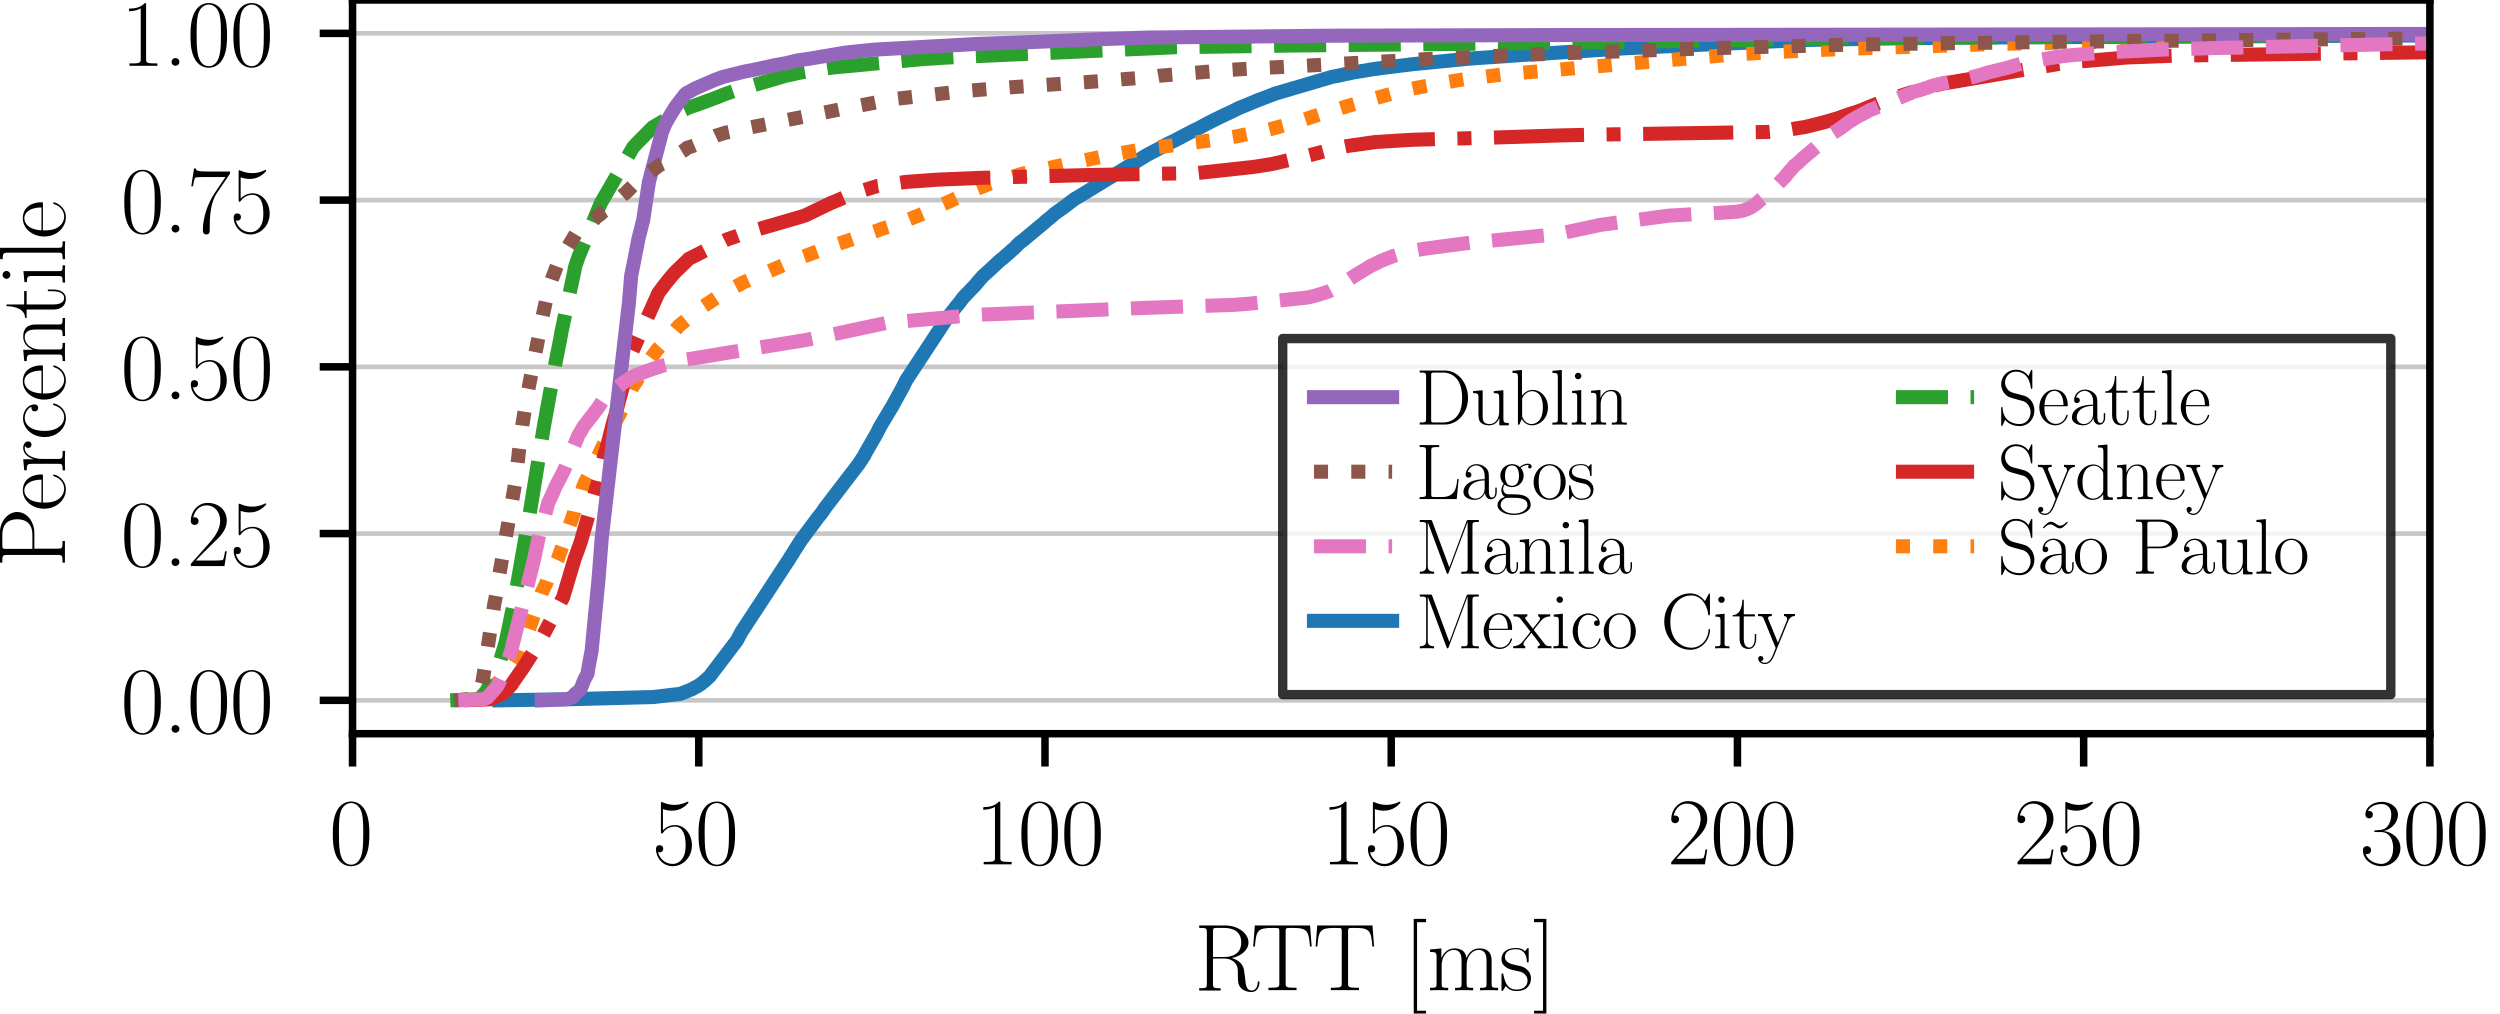<?xml version="1.0" encoding="utf-8" standalone="no"?>
<!DOCTYPE svg PUBLIC "-//W3C//DTD SVG 1.1//EN"
  "http://www.w3.org/Graphics/SVG/1.1/DTD/svg11.dtd">
<svg xmlns:xlink="http://www.w3.org/1999/xlink" width="266.4pt" height="108pt" viewBox="0 0 266.4 108" xmlns="http://www.w3.org/2000/svg" version="1.1">
 <defs>
  <style type="text/css">*{stroke-linejoin: round; stroke-linecap: butt}</style>
 </defs>
 <g id="figure_1">
  <g id="patch_1">
   <path d="M 0 108 
L 266.4 108 
L 266.4 0 
L 0 0 
z
" style="fill: #ffffff"/>
  </g>
  <g id="axes_1">
   <g id="patch_2">
    <path d="M 37.567 78.182 
L 258.928 78.182 
L 258.928 0 
L 37.567 0 
z
" style="fill: #ffffff"/>
   </g>
   <g id="matplotlib.axis_1">
    <g id="xtick_1">
     <g id="line2d_1">
      <defs>
       <path id="m4b791c3c1c" d="M 0 0 
L 0 3.5 
" style="stroke: #000000; stroke-width: 0.8"/>
      </defs>
      <g>
       <use xlink:href="#m4b791c3c1c" x="37.567" y="78.182" style="stroke: #000000; stroke-width: 0.8"/>
      </g>
     </g>
     <g id="text_1">
      <!-- 0 -->
      <g transform="translate(35.076 92.1) scale(0.1 -0.1)">
       <defs>
        <path id="CMR17-30" d="M 2688 2025 
C 2688 2416 2682 3080 2413 3591 
C 2176 4039 1798 4198 1466 4198 
C 1158 4198 768 4058 525 3597 
C 269 3118 243 2524 243 2025 
C 243 1661 250 1106 448 619 
C 723 -39 1216 -128 1466 -128 
C 1760 -128 2208 -7 2470 600 
C 2662 1042 2688 1559 2688 2025 
z
M 1466 -26 
C 1056 -26 813 325 723 812 
C 653 1188 653 1738 653 2096 
C 653 2588 653 2997 736 3387 
C 858 3929 1216 4096 1466 4096 
C 1728 4096 2067 3923 2189 3400 
C 2272 3036 2278 2607 2278 2096 
C 2278 1680 2278 1169 2202 792 
C 2067 95 1690 -26 1466 -26 
z
" transform="scale(0.016)"/>
       </defs>
       <use xlink:href="#CMR17-30" transform="scale(0.996)"/>
      </g>
     </g>
    </g>
    <g id="xtick_2">
     <g id="line2d_2">
      <g>
       <use xlink:href="#m4b791c3c1c" x="74.461" y="78.182" style="stroke: #000000; stroke-width: 0.8"/>
      </g>
     </g>
     <g id="text_2">
      <!-- 50 -->
      <g transform="translate(69.479 92.1) scale(0.1 -0.1)">
       <defs>
        <path id="CMR17-35" d="M 730 3692 
C 794 3666 1056 3584 1325 3584 
C 1920 3584 2246 3911 2432 4100 
C 2432 4157 2432 4192 2394 4192 
C 2387 4192 2374 4192 2323 4163 
C 2099 4058 1837 3973 1517 3973 
C 1325 3973 1037 3999 723 4139 
C 653 4171 640 4171 634 4171 
C 602 4171 595 4164 595 4037 
L 595 2203 
C 595 2089 595 2057 659 2057 
C 691 2057 704 2070 736 2114 
C 941 2401 1222 2522 1542 2522 
C 1766 2522 2246 2382 2246 1289 
C 2246 1085 2246 715 2054 421 
C 1894 159 1645 25 1370 25 
C 947 25 518 320 403 814 
C 429 807 480 795 506 795 
C 589 795 749 840 749 1038 
C 749 1210 627 1280 506 1280 
C 358 1280 262 1190 262 1011 
C 262 454 704 -128 1382 -128 
C 2042 -128 2669 440 2669 1264 
C 2669 2030 2170 2624 1549 2624 
C 1222 2624 947 2503 730 2274 
L 730 3692 
z
" transform="scale(0.016)"/>
       </defs>
       <use xlink:href="#CMR17-35" transform="scale(0.996)"/>
       <use xlink:href="#CMR17-30" transform="translate(45.69 0) scale(0.996)"/>
      </g>
     </g>
    </g>
    <g id="xtick_3">
     <g id="line2d_3">
      <g>
       <use xlink:href="#m4b791c3c1c" x="111.354" y="78.182" style="stroke: #000000; stroke-width: 0.8"/>
      </g>
     </g>
     <g id="text_3">
      <!-- 100 -->
      <g transform="translate(103.882 92.1) scale(0.1 -0.1)">
       <defs>
        <path id="CMR17-31" d="M 1702 4058 
C 1702 4192 1696 4192 1606 4192 
C 1357 3916 979 3827 621 3827 
C 602 3827 570 3827 563 3808 
C 557 3795 557 3782 557 3648 
C 755 3648 1088 3686 1344 3839 
L 1344 461 
C 1344 236 1331 160 781 160 
L 589 160 
L 589 0 
C 896 0 1216 0 1523 0 
C 1830 0 2150 0 2458 0 
L 2458 160 
L 2266 160 
C 1715 160 1702 230 1702 458 
L 1702 4058 
z
" transform="scale(0.016)"/>
       </defs>
       <use xlink:href="#CMR17-31" transform="scale(0.996)"/>
       <use xlink:href="#CMR17-30" transform="translate(45.69 0) scale(0.996)"/>
       <use xlink:href="#CMR17-30" transform="translate(91.381 0) scale(0.996)"/>
      </g>
     </g>
    </g>
    <g id="xtick_4">
     <g id="line2d_4">
      <g>
       <use xlink:href="#m4b791c3c1c" x="148.248" y="78.182" style="stroke: #000000; stroke-width: 0.8"/>
      </g>
     </g>
     <g id="text_4">
      <!-- 150 -->
      <g transform="translate(140.776 92.1) scale(0.1 -0.1)">
       <use xlink:href="#CMR17-31" transform="scale(0.996)"/>
       <use xlink:href="#CMR17-35" transform="translate(45.69 0) scale(0.996)"/>
       <use xlink:href="#CMR17-30" transform="translate(91.381 0) scale(0.996)"/>
      </g>
     </g>
    </g>
    <g id="xtick_5">
     <g id="line2d_5">
      <g>
       <use xlink:href="#m4b791c3c1c" x="185.141" y="78.182" style="stroke: #000000; stroke-width: 0.8"/>
      </g>
     </g>
     <g id="text_5">
      <!-- 200 -->
      <g transform="translate(177.669 92.1) scale(0.1 -0.1)">
       <defs>
        <path id="CMR17-32" d="M 2669 989 
L 2554 989 
C 2490 536 2438 459 2413 420 
C 2381 369 1920 369 1830 369 
L 602 369 
C 832 619 1280 1072 1824 1597 
C 2214 1967 2669 2402 2669 3035 
C 2669 3790 2067 4224 1395 4224 
C 691 4224 262 3604 262 3030 
C 262 2780 448 2748 525 2748 
C 589 2748 781 2787 781 3010 
C 781 3207 614 3264 525 3264 
C 486 3264 448 3258 422 3245 
C 544 3790 915 4058 1306 4058 
C 1862 4058 2227 3617 2227 3035 
C 2227 2479 1901 2000 1536 1584 
L 262 146 
L 262 0 
L 2515 0 
L 2669 989 
z
" transform="scale(0.016)"/>
       </defs>
       <use xlink:href="#CMR17-32" transform="scale(0.996)"/>
       <use xlink:href="#CMR17-30" transform="translate(45.69 0) scale(0.996)"/>
       <use xlink:href="#CMR17-30" transform="translate(91.381 0) scale(0.996)"/>
      </g>
     </g>
    </g>
    <g id="xtick_6">
     <g id="line2d_6">
      <g>
       <use xlink:href="#m4b791c3c1c" x="222.035" y="78.182" style="stroke: #000000; stroke-width: 0.8"/>
      </g>
     </g>
     <g id="text_6">
      <!-- 250 -->
      <g transform="translate(214.563 92.1) scale(0.1 -0.1)">
       <use xlink:href="#CMR17-32" transform="scale(0.996)"/>
       <use xlink:href="#CMR17-35" transform="translate(45.69 0) scale(0.996)"/>
       <use xlink:href="#CMR17-30" transform="translate(91.381 0) scale(0.996)"/>
      </g>
     </g>
    </g>
    <g id="xtick_7">
     <g id="line2d_7">
      <g>
       <use xlink:href="#m4b791c3c1c" x="258.928" y="78.182" style="stroke: #000000; stroke-width: 0.8"/>
      </g>
     </g>
     <g id="text_7">
      <!-- 300 -->
      <g transform="translate(251.456 92.1) scale(0.1 -0.1)">
       <defs>
        <path id="CMR17-33" d="M 1414 2157 
C 1984 2157 2234 1662 2234 1090 
C 2234 320 1824 25 1453 25 
C 1114 25 563 194 390 693 
C 422 680 454 680 486 680 
C 640 680 755 782 755 948 
C 755 1133 614 1216 486 1216 
C 378 1216 211 1165 211 926 
C 211 335 787 -128 1466 -128 
C 2176 -128 2720 430 2720 1085 
C 2720 1707 2208 2157 1600 2227 
C 2086 2328 2554 2756 2554 3329 
C 2554 3820 2048 4179 1472 4179 
C 890 4179 378 3829 378 3329 
C 378 3110 544 3072 627 3072 
C 762 3072 877 3155 877 3321 
C 877 3486 762 3569 627 3569 
C 602 3569 570 3569 544 3557 
C 730 3959 1235 4032 1459 4032 
C 1683 4032 2106 3925 2106 3320 
C 2106 3143 2080 2828 1862 2550 
C 1670 2304 1453 2304 1242 2284 
C 1210 2284 1062 2269 1037 2269 
C 992 2263 966 2257 966 2208 
C 966 2163 973 2157 1101 2157 
L 1414 2157 
z
" transform="scale(0.016)"/>
       </defs>
       <use xlink:href="#CMR17-33" transform="scale(0.996)"/>
       <use xlink:href="#CMR17-30" transform="translate(45.69 0) scale(0.996)"/>
       <use xlink:href="#CMR17-30" transform="translate(91.381 0) scale(0.996)"/>
      </g>
     </g>
    </g>
    <g id="text_8">
     <!-- RTT [ms] -->
     <g transform="translate(127.257 105.509) scale(0.1 -0.1)">
      <defs>
       <path id="CMR17-52" d="M 2509 2146 
C 3117 2268 3629 2676 3629 3186 
C 3629 3785 2950 4326 2054 4326 
L 333 4326 
L 333 4160 
C 774 4160 845 4160 845 3873 
L 845 415 
C 845 128 774 128 333 128 
L 333 -26 
C 518 -26 851 -26 1050 -26 
C 1248 -26 1581 -26 1766 -26 
L 1766 128 
C 1325 128 1254 128 1254 417 
L 1254 2112 
L 2003 2112 
C 2368 2112 2573 1964 2662 1881 
C 2918 1632 2918 1459 2918 1024 
C 2918 595 2918 377 3110 160 
C 3354 -102 3680 -128 3821 -128 
C 4294 -128 4365 396 4365 503 
C 4365 540 4365 585 4307 585 
C 4256 585 4250 547 4250 522 
C 4218 112 4032 -26 3834 -26 
C 3482 -26 3443 375 3405 764 
C 3386 898 3373 993 3360 1133 
C 3322 1452 3270 1917 2509 2146 
z
M 1984 2214 
L 1254 2214 
L 1254 3913 
C 1254 4129 1267 4160 1523 4160 
L 1990 4160 
C 2522 4160 3142 3977 3142 3190 
C 3142 2372 2464 2214 1984 2214 
z
" transform="scale(0.016)"/>
       <path id="CMR17-54" d="M 3981 4326 
L 288 4326 
L 179 2918 
L 294 2918 
C 378 3976 467 4160 1453 4160 
C 1568 4160 1754 4160 1805 4154 
C 1926 4135 1926 4058 1926 3912 
L 1926 459 
C 1926 230 1907 160 1376 160 
L 1197 160 
L 1197 0 
C 1504 0 1824 0 2138 0 
C 2451 0 2771 0 3078 0 
L 3078 160 
L 2899 160 
C 2368 160 2349 230 2349 459 
L 2349 3912 
C 2349 4052 2349 4129 2464 4154 
C 2515 4160 2701 4160 2816 4160 
C 3795 4160 3891 3976 3974 2918 
L 4090 2918 
L 3981 4326 
z
" transform="scale(0.016)"/>
       <path id="CMR17-5b" d="M 1504 -1600 
L 1504 -1377 
L 902 -1377 
L 902 4544 
L 1504 4544 
L 1504 4767 
L 678 4767 
L 678 -1600 
L 1504 -1600 
z
" transform="scale(0.016)"/>
       <path id="CMR17-6d" d="M 4326 1933 
C 4326 2252 4269 2790 3507 2790 
C 3072 2790 2771 2496 2656 2151 
L 2650 2151 
C 2573 2676 2195 2790 1837 2790 
C 1331 2790 1069 2400 973 2144 
L 966 2144 
L 966 2790 
L 211 2720 
L 211 2554 
C 589 2554 646 2515 646 2208 
L 646 428 
C 646 184 621 153 211 153 
L 211 -13 
C 365 0 646 0 813 0 
C 979 0 1267 0 1421 -13 
L 1421 153 
C 1011 153 986 178 986 428 
L 986 1658 
C 986 2247 1344 2688 1792 2688 
C 2266 2688 2317 2266 2317 1958 
L 2317 428 
C 2317 184 2291 153 1882 153 
L 1882 -13 
C 2035 0 2317 0 2483 0 
C 2650 0 2938 0 3091 -13 
L 3091 153 
C 2682 153 2656 178 2656 428 
L 2656 1658 
C 2656 2247 3014 2688 3462 2688 
C 3936 2688 3987 2266 3987 1958 
L 3987 428 
C 3987 184 3962 153 3552 153 
L 3552 -13 
C 3706 0 3987 0 4154 0 
C 4320 0 4608 0 4762 -13 
L 4762 153 
C 4352 153 4326 178 4326 428 
L 4326 1933 
z
" transform="scale(0.016)"/>
       <path id="CMR17-73" d="M 1978 2697 
C 1978 2813 1971 2819 1933 2819 
C 1907 2819 1901 2813 1824 2717 
C 1805 2691 1747 2626 1728 2601 
C 1523 2819 1235 2819 1126 2819 
C 416 2819 160 2447 160 2076 
C 160 1498 813 1365 998 1325 
C 1402 1243 1542 1217 1677 1101 
C 1760 1025 1901 884 1901 654 
C 1901 384 1747 38 1158 38 
C 602 38 403 460 288 1021 
C 269 1110 269 1117 218 1117 
C 166 1117 160 1110 160 983 
L 160 63 
C 160 -51 166 -58 205 -58 
C 237 -58 243 -51 275 0 
C 314 57 410 211 448 276 
C 576 103 800 -64 1158 -64 
C 1792 -64 2131 283 2131 784 
C 2131 1112 1958 1285 1875 1362 
C 1683 1561 1459 1606 1190 1657 
C 838 1735 390 1825 390 2217 
C 390 2383 480 2737 1126 2737 
C 1811 2737 1850 2094 1862 1888 
C 1869 1856 1901 1849 1920 1849 
C 1978 1849 1978 1869 1978 1978 
L 1978 2697 
z
" transform="scale(0.016)"/>
       <path id="CMR17-5d" d="M 915 4767 
L 90 4767 
L 90 4544 
L 691 4544 
L 691 -1377 
L 90 -1377 
L 90 -1600 
L 915 -1600 
L 915 4767 
z
" transform="scale(0.016)"/>
      </defs>
      <use xlink:href="#CMR17-52" transform="scale(0.996)"/>
      <use xlink:href="#CMR17-54" transform="translate(59.984 0) scale(0.996)"/>
      <use xlink:href="#CMR17-54" transform="translate(126.494 0) scale(0.996)"/>
      <use xlink:href="#CMR17-5b" transform="translate(223.08 0) scale(0.996)"/>
      <use xlink:href="#CMR17-6d" transform="translate(247.951 0) scale(0.996)"/>
      <use xlink:href="#CMR17-73" transform="translate(324.87 0) scale(0.996)"/>
      <use xlink:href="#CMR17-5d" transform="translate(360.672 0) scale(0.996)"/>
     </g>
    </g>
   </g>
   <g id="matplotlib.axis_2">
    <g id="ytick_1">
     <g id="line2d_8">
      <path d="M 37.567 74.628 
L 258.928 74.628 
" clip-path="url(#p2bc7bb011f)" style="fill: none; stroke: #b0b0b0; stroke-opacity: 0.7; stroke-width: 0.5; stroke-linecap: square"/>
     </g>
     <g id="line2d_9">
      <defs>
       <path id="me81df0cd0a" d="M 0 0 
L -3.5 0 
" style="stroke: #000000; stroke-width: 0.8"/>
      </defs>
      <g>
       <use xlink:href="#me81df0cd0a" x="37.567" y="74.628" style="stroke: #000000; stroke-width: 0.8"/>
      </g>
     </g>
     <g id="text_9">
      <!-- 0.00 -->
      <g transform="translate(12.856 78.087) scale(0.1 -0.1)">
       <defs>
        <path id="CMR17-2e" d="M 1062 261 
C 1062 420 934 522 800 522 
C 672 522 538 420 538 261 
C 538 102 666 0 800 0 
C 928 0 1062 102 1062 261 
z
" transform="scale(0.016)"/>
       </defs>
       <use xlink:href="#CMR17-30" transform="scale(0.996)"/>
       <use xlink:href="#CMR17-2e" transform="translate(45.69 0) scale(0.996)"/>
       <use xlink:href="#CMR17-30" transform="translate(70.562 0) scale(0.996)"/>
       <use xlink:href="#CMR17-30" transform="translate(116.252 0) scale(0.996)"/>
      </g>
     </g>
    </g>
    <g id="ytick_2">
     <g id="line2d_10">
      <path d="M 37.567 56.859 
L 258.928 56.859 
" clip-path="url(#p2bc7bb011f)" style="fill: none; stroke: #b0b0b0; stroke-opacity: 0.7; stroke-width: 0.5; stroke-linecap: square"/>
     </g>
     <g id="line2d_11">
      <g>
       <use xlink:href="#me81df0cd0a" x="37.567" y="56.859" style="stroke: #000000; stroke-width: 0.8"/>
      </g>
     </g>
     <g id="text_10">
      <!-- 0.25 -->
      <g transform="translate(12.856 60.319) scale(0.1 -0.1)">
       <use xlink:href="#CMR17-30" transform="scale(0.996)"/>
       <use xlink:href="#CMR17-2e" transform="translate(45.69 0) scale(0.996)"/>
       <use xlink:href="#CMR17-32" transform="translate(70.562 0) scale(0.996)"/>
       <use xlink:href="#CMR17-35" transform="translate(116.252 0) scale(0.996)"/>
      </g>
     </g>
    </g>
    <g id="ytick_3">
     <g id="line2d_12">
      <path d="M 37.567 39.091 
L 258.928 39.091 
" clip-path="url(#p2bc7bb011f)" style="fill: none; stroke: #b0b0b0; stroke-opacity: 0.7; stroke-width: 0.5; stroke-linecap: square"/>
     </g>
     <g id="line2d_13">
      <g>
       <use xlink:href="#me81df0cd0a" x="37.567" y="39.091" style="stroke: #000000; stroke-width: 0.8"/>
      </g>
     </g>
     <g id="text_11">
      <!-- 0.50 -->
      <g transform="translate(12.856 42.55) scale(0.1 -0.1)">
       <use xlink:href="#CMR17-30" transform="scale(0.996)"/>
       <use xlink:href="#CMR17-2e" transform="translate(45.69 0) scale(0.996)"/>
       <use xlink:href="#CMR17-35" transform="translate(70.562 0) scale(0.996)"/>
       <use xlink:href="#CMR17-30" transform="translate(116.252 0) scale(0.996)"/>
      </g>
     </g>
    </g>
    <g id="ytick_4">
     <g id="line2d_14">
      <path d="M 37.567 21.322 
L 258.928 21.322 
" clip-path="url(#p2bc7bb011f)" style="fill: none; stroke: #b0b0b0; stroke-opacity: 0.7; stroke-width: 0.5; stroke-linecap: square"/>
     </g>
     <g id="line2d_15">
      <g>
       <use xlink:href="#me81df0cd0a" x="37.567" y="21.322" style="stroke: #000000; stroke-width: 0.8"/>
      </g>
     </g>
     <g id="text_12">
      <!-- 0.75 -->
      <g transform="translate(12.856 24.782) scale(0.1 -0.1)">
       <defs>
        <path id="CMR17-37" d="M 2886 3941 
L 2886 4081 
L 1382 4081 
C 634 4081 621 4165 595 4288 
L 480 4288 
L 294 3094 
L 410 3094 
C 429 3215 474 3540 550 3661 
C 589 3712 1062 3712 1171 3712 
L 2579 3712 
L 1869 2661 
C 1395 1954 1069 999 1069 165 
C 1069 89 1069 -128 1299 -128 
C 1530 -128 1530 89 1530 171 
L 1530 465 
C 1530 1508 1709 2196 2003 2636 
L 2886 3941 
z
" transform="scale(0.016)"/>
       </defs>
       <use xlink:href="#CMR17-30" transform="scale(0.996)"/>
       <use xlink:href="#CMR17-2e" transform="translate(45.69 0) scale(0.996)"/>
       <use xlink:href="#CMR17-37" transform="translate(70.562 0) scale(0.996)"/>
       <use xlink:href="#CMR17-35" transform="translate(116.252 0) scale(0.996)"/>
      </g>
     </g>
    </g>
    <g id="ytick_5">
     <g id="line2d_16">
      <path d="M 37.567 3.554 
L 258.928 3.554 
" clip-path="url(#p2bc7bb011f)" style="fill: none; stroke: #b0b0b0; stroke-opacity: 0.7; stroke-width: 0.5; stroke-linecap: square"/>
     </g>
     <g id="line2d_17">
      <g>
       <use xlink:href="#me81df0cd0a" x="37.567" y="3.554" style="stroke: #000000; stroke-width: 0.8"/>
      </g>
     </g>
     <g id="text_13">
      <!-- 1.00 -->
      <g transform="translate(12.856 7.013) scale(0.1 -0.1)">
       <use xlink:href="#CMR17-31" transform="scale(0.996)"/>
       <use xlink:href="#CMR17-2e" transform="translate(45.69 0) scale(0.996)"/>
       <use xlink:href="#CMR17-30" transform="translate(70.562 0) scale(0.996)"/>
       <use xlink:href="#CMR17-30" transform="translate(116.252 0) scale(0.996)"/>
      </g>
     </g>
    </g>
    <g id="text_14">
     <!-- Percentile -->
     <g transform="translate(6.918 60.483) rotate(-90) scale(0.1 -0.1)">
      <defs>
       <path id="CMR17-50" d="M 1267 2042 
L 2291 2042 
C 3117 2042 3718 2578 3718 3184 
C 3718 3791 3130 4352 2291 4352 
L 333 4352 
L 333 4186 
C 774 4186 845 4186 845 3899 
L 845 446 
C 845 160 774 160 333 160 
L 333 0 
C 518 0 858 0 1056 0 
C 1254 0 1594 0 1779 0 
L 1779 160 
C 1338 160 1267 160 1267 446 
L 1267 2042 
z
M 1254 2176 
L 1254 3938 
C 1254 4155 1267 4186 1523 4186 
L 2170 4186 
C 2995 4186 3232 3714 3232 3184 
C 3232 2604 2950 2176 2170 2176 
L 1254 2176 
z
" transform="scale(0.016)"/>
       <path id="CMR17-65" d="M 2438 1472 
C 2464 1498 2464 1511 2464 1576 
C 2464 2238 2118 2816 1389 2816 
C 710 2816 173 2169 173 1383 
C 173 551 781 -64 1459 -64 
C 2176 -64 2458 607 2458 740 
C 2458 784 2419 784 2406 784 
C 2362 784 2355 771 2330 696 
C 2189 265 1837 51 1504 51 
C 1229 51 954 203 781 480 
C 582 803 582 1176 582 1472 
L 2438 1472 
z
M 589 1568 
C 634 2505 1126 2714 1382 2714 
C 1818 2714 2112 2297 2118 1568 
L 589 1568 
z
" transform="scale(0.016)"/>
       <path id="CMR17-72" d="M 960 1497 
C 960 2112 1222 2688 1702 2688 
C 1747 2688 1792 2682 1837 2662 
C 1837 2662 1696 2617 1696 2452 
C 1696 2298 1818 2234 1914 2234 
C 1990 2234 2131 2279 2131 2458 
C 2131 2663 1926 2790 1709 2790 
C 1222 2790 1011 2317 947 2093 
L 941 2093 
L 941 2790 
L 198 2720 
L 198 2554 
C 576 2554 634 2515 634 2208 
L 634 428 
C 634 184 608 153 198 153 
L 198 -13 
C 352 0 646 0 813 0 
C 998 0 1325 0 1498 -13 
L 1498 153 
C 1037 153 960 153 960 440 
L 960 1497 
z
" transform="scale(0.016)"/>
       <path id="CMR17-63" d="M 2234 2240 
C 2112 2240 1933 2240 1933 2017 
C 1933 1838 2080 1787 2163 1787 
C 2208 1787 2394 1807 2394 2024 
C 2394 2467 1958 2803 1466 2803 
C 787 2803 211 2178 211 1363 
C 211 516 813 -64 1466 -64 
C 2259 -64 2458 677 2458 748 
C 2458 774 2451 793 2406 793 
C 2362 793 2355 787 2330 703 
C 2163 180 1798 51 1523 51 
C 1114 51 621 427 621 1369 
C 621 2338 1094 2688 1472 2688 
C 1722 2688 2093 2573 2234 2240 
z
" transform="scale(0.016)"/>
       <path id="CMR17-6e" d="M 2656 1933 
C 2656 2259 2592 2790 1837 2790 
C 1331 2790 1069 2400 973 2144 
L 966 2144 
L 966 2790 
L 211 2720 
L 211 2554 
C 589 2554 646 2515 646 2208 
L 646 428 
C 646 184 621 153 211 153 
L 211 -13 
C 365 0 646 0 813 0 
C 979 0 1267 0 1421 -13 
L 1421 153 
C 1011 153 986 178 986 428 
L 986 1658 
C 986 2247 1344 2688 1792 2688 
C 2266 2688 2317 2266 2317 1958 
L 2317 428 
C 2317 184 2291 153 1882 153 
L 1882 -13 
C 2035 0 2317 0 2483 0 
C 2650 0 2938 0 3091 -13 
L 3091 153 
C 2682 153 2656 178 2656 428 
L 2656 1933 
z
" transform="scale(0.016)"/>
       <path id="CMR17-74" d="M 966 2560 
L 1862 2560 
L 1862 2725 
L 966 2725 
L 966 3904 
L 851 3904 
C 838 3245 614 2668 70 2668 
L 70 2560 
L 627 2560 
L 627 771 
C 627 650 627 -64 1370 -64 
C 1747 -64 1965 306 1965 777 
L 1965 1140 
L 1850 1140 
L 1850 783 
C 1850 344 1677 51 1408 51 
C 1222 51 966 178 966 758 
L 966 2560 
z
" transform="scale(0.016)"/>
       <path id="CMR17-69" d="M 992 3909 
C 992 4049 877 4170 730 4170 
C 589 4170 467 4056 467 3909 
C 467 3769 582 3648 730 3648 
C 870 3648 992 3763 992 3909 
z
M 243 2706 
L 243 2541 
C 602 2541 653 2502 653 2197 
L 653 427 
C 653 184 627 153 218 153 
L 218 -13 
C 371 0 646 0 806 0 
C 960 0 1222 0 1370 -13 
L 1370 153 
C 992 153 979 191 979 420 
L 979 2776 
L 243 2706 
z
" transform="scale(0.016)"/>
       <path id="CMR17-6c" d="M 979 4396 
L 218 4326 
L 218 4160 
C 595 4160 653 4122 653 3817 
L 653 426 
C 653 184 627 153 218 153 
L 218 -13 
C 371 0 653 0 813 0 
C 979 0 1261 0 1414 -13 
L 1414 153 
C 1005 153 979 178 979 426 
L 979 4396 
z
" transform="scale(0.016)"/>
      </defs>
      <use xlink:href="#CMR17-50" transform="scale(0.996)"/>
      <use xlink:href="#CMR17-65" transform="translate(59.984 0) scale(0.996)"/>
      <use xlink:href="#CMR17-72" transform="translate(100.47 0) scale(0.996)"/>
      <use xlink:href="#CMR17-63" transform="translate(135.75 0) scale(0.996)"/>
      <use xlink:href="#CMR17-65" transform="translate(176.236 0) scale(0.996)"/>
      <use xlink:href="#CMR17-6e" transform="translate(216.722 0) scale(0.996)"/>
      <use xlink:href="#CMR17-74" transform="translate(265.015 0) scale(0.996)"/>
      <use xlink:href="#CMR17-69" transform="translate(300.295 0) scale(0.996)"/>
      <use xlink:href="#CMR17-6c" transform="translate(325.166 0) scale(0.996)"/>
      <use xlink:href="#CMR17-65" transform="translate(350.037 0) scale(0.996)"/>
     </g>
    </g>
   </g>
   <g id="line2d_18">
    <path d="M 53.195 74.628 
L 60.716 74.51 
L 69.625 74.272 
L 72.509 73.935 
L 73.722 73.447 
L 73.836 73.377 
L 74.376 73.091 
L 74.68 72.888 
L 74.917 72.697 
L 75.091 72.561 
L 75.409 72.267 
L 75.611 72.087 
L 78.525 68.249 
L 79.004 67.346 
L 79.149 67.124 
L 83.941 59.809 
L 84.052 59.659 
L 84.166 59.446 
L 84.472 58.977 
L 84.593 58.77 
L 85.349 57.582 
L 87.004 55.358 
L 87.117 55.195 
L 87.464 54.778 
L 87.741 54.395 
L 87.856 54.203 
L 91.483 49.47 
L 92.138 48.473 
L 92.181 48.344 
L 93.404 46.218 
L 93.801 45.428 
L 94.895 43.604 
L 95.12 43.243 
L 95.234 43.019 
L 96.062 41.513 
L 96.251 41.162 
L 96.544 40.548 
L 100.763 34.132 
L 101.184 33.583 
L 101.929 32.621 
L 102.182 32.33 
L 102.632 31.719 
L 103.975 30.322 
L 104.088 30.17 
L 104.576 29.611 
L 104.761 29.401 
L 105.244 28.972 
L 105.382 28.846 
L 105.921 28.347 
L 106.357 27.942 
L 106.663 27.667 
L 106.86 27.524 
L 107.175 27.238 
L 107.664 26.821 
L 107.778 26.703 
L 107.958 26.563 
L 108.173 26.357 
L 108.332 26.191 
L 108.687 25.841 
L 109.14 25.519 
L 109.253 25.41 
L 109.408 25.273 
L 110.756 24.157 
L 111.353 23.66 
L 111.466 23.533 
L 111.884 23.214 
L 112.369 22.782 
L 112.662 22.574 
L 113.287 22.138 
L 113.555 21.937 
L 114.46 21.238 
L 114.886 20.988 
L 122.1 16.588 
L 122.318 16.46 
L 123.583 15.797 
L 124.041 15.537 
L 124.35 15.363 
L 125.098 15.012 
L 125.456 14.825 
L 125.982 14.544 
L 127.19 13.916 
L 127.557 13.746 
L 128.964 12.994 
L 129.624 12.671 
L 129.981 12.487 
L 130.753 12.128 
L 131.075 11.975 
L 131.502 11.773 
L 131.871 11.578 
L 134.027 10.685 
L 135.703 10.052 
L 135.817 9.995 
L 141.919 8.195 
L 143.082 7.968 
L 143.194 7.934 
L 144.282 7.709 
L 146.033 7.418 
L 146.143 7.396 
L 147.348 7.231 
L 150.592 6.834 
L 154.58 6.444 
L 155.122 6.389 
L 156.627 6.244 
L 163.395 5.779 
L 164.163 5.731 
L 172.782 5.169 
L 173.25 5.138 
L 192.001 4.268 
L 202.931 4.069 
L 209.133 4.003 
L 258.965 3.773 
L 258.965 3.773 
" clip-path="url(#p2bc7bb011f)" style="fill: none; stroke: #1f77b4; stroke-width: 1.5; stroke-linecap: square"/>
   </g>
   <g id="line2d_19">
    <path d="M 48.478 74.628 
L 50.807 74.507 
L 51.634 74.108 
L 53.461 72.3 
L 53.672 72.121 
L 54.483 71.204 
L 54.565 71.045 
L 55.2 69.992 
L 55.594 68.978 
L 55.993 68.135 
L 56.457 66.808 
L 57.704 63.212 
L 58.227 62.102 
L 58.34 61.765 
L 58.689 61.192 
L 59.426 59.624 
L 61.178 54.611 
L 61.292 54.09 
L 61.841 52.916 
L 62.005 52.387 
L 62.168 51.803 
L 62.405 51.272 
L 62.765 50.594 
L 63.532 48.978 
L 63.705 48.672 
L 64.456 47.095 
L 64.603 46.86 
L 65.033 45.968 
L 65.732 44.655 
L 65.995 44.19 
L 66.543 43.119 
L 66.887 42.463 
L 67.39 41.234 
L 67.819 40.634 
L 67.933 40.403 
L 68.057 40.185 
L 68.359 39.729 
L 69.067 38.579 
L 69.264 38.3 
L 70.035 37.257 
L 70.447 36.811 
L 70.663 36.591 
L 71.01 36.191 
L 71.619 35.548 
L 71.831 35.33 
L 72.347 34.717 
L 72.595 34.516 
L 74.376 33.047 
L 74.614 32.879 
L 75.198 32.494 
L 75.311 32.406 
L 75.637 32.205 
L 75.87 32.038 
L 76.452 31.659 
L 76.822 31.416 
L 77.05 31.231 
L 78.88 30.279 
L 79.174 30.112 
L 85.379 27.417 
L 86.265 27.108 
L 86.381 27.055 
L 87.167 26.762 
L 87.428 26.675 
L 87.741 26.546 
L 87.854 26.485 
L 88.99 26.091 
L 90.19 25.705 
L 90.457 25.613 
L 91.431 25.282 
L 91.544 25.233 
L 92.519 24.912 
L 92.93 24.753 
L 93.563 24.546 
L 93.81 24.433 
L 95.142 24.017 
L 95.477 23.922 
L 95.858 23.786 
L 95.971 23.732 
L 96.582 23.479 
L 97.054 23.292 
L 97.715 23.028 
L 98.203 22.83 
L 98.765 22.589 
L 99.12 22.417 
L 99.888 22.027 
L 100.285 21.87 
L 100.398 21.805 
L 100.969 21.561 
L 101.639 21.24 
L 102.087 21.024 
L 102.877 20.62 
L 103.237 20.476 
L 103.35 20.414 
L 105.409 19.596 
L 105.989 19.394 
L 106.458 19.247 
L 108.251 18.726 
L 108.656 18.585 
L 109.244 18.44 
L 118.241 16.511 
L 119.268 16.341 
L 121.225 16.007 
L 121.599 15.959 
L 123.159 15.73 
L 123.274 15.704 
L 124.395 15.563 
L 125.522 15.42 
L 126.787 15.246 
L 128.324 15.052 
L 128.438 15.031 
L 129.612 14.878 
L 131.963 14.5 
L 132.134 14.455 
L 135.068 13.843 
L 135.293 13.788 
L 137.66 13.137 
L 138.464 12.893 
L 138.922 12.756 
L 139.928 12.421 
L 141.136 12.033 
L 141.461 11.946 
L 142.221 11.723 
L 143.69 11.275 
L 145.937 10.628 
L 146.536 10.471 
L 148.371 9.963 
L 149.291 9.747 
L 149.969 9.561 
L 150.683 9.409 
L 150.959 9.355 
L 153.965 8.786 
L 154.885 8.635 
L 155.012 8.609 
L 156.363 8.399 
L 156.478 8.379 
L 160.235 7.922 
L 184.571 5.824 
L 187.521 5.638 
L 189.417 5.534 
L 192.512 5.386 
L 192.909 5.367 
L 196.867 5.2 
L 208.588 4.823 
L 209.183 4.798 
L 213.697 4.663 
L 245.939 4.042 
L 258.938 3.911 
L 258.938 3.911 
" clip-path="url(#p2bc7bb011f)" style="fill: none; stroke-dasharray: 1.5,2.475; stroke-dashoffset: 0; stroke: #ff7f0e; stroke-width: 1.5"/>
   </g>
   <g id="line2d_20">
    <path d="M 47.981 74.628 
L 50.827 74.516 
L 51.176 74.368 
L 51.778 73.715 
L 52.967 71.491 
L 53.89 68.42 
L 54.856 63.752 
L 56.544 54.116 
L 57.065 50.911 
L 57.932 45.579 
L 59.193 38.672 
L 59.702 36.109 
L 59.817 35.426 
L 60.657 31.436 
L 61.178 29.002 
L 61.293 28.406 
L 61.662 27.327 
L 64.036 21.622 
L 67.48 15.678 
L 67.959 15.168 
L 68.471 14.652 
L 69.566 13.552 
L 72.147 12.05 
L 72.836 11.716 
L 73.533 11.406 
L 74.012 11.245 
L 74.253 11.168 
L 76.626 10.288 
L 76.961 10.141 
L 77.457 9.959 
L 78.328 9.662 
L 83.672 8.088 
L 84.661 7.872 
L 84.954 7.794 
L 86.74 7.494 
L 88.667 7.201 
L 98.329 6.294 
L 100.657 6.148 
L 102.807 6.033 
L 109.018 5.758 
L 110.776 5.684 
L 125.264 5.031 
L 137.371 4.856 
L 138.562 4.843 
L 161.669 4.616 
L 162.853 4.602 
L 185.219 4.277 
L 186.463 4.256 
L 194.809 4.101 
L 197.603 4.065 
L 258.678 3.715 
L 258.941 3.715 
L 258.941 3.715 
" clip-path="url(#p2bc7bb011f)" style="fill: none; stroke-dasharray: 5.55,2.4; stroke-dashoffset: 0; stroke: #2ca02c; stroke-width: 1.5"/>
   </g>
   <g id="line2d_21">
    <path d="M 49.389 74.628 
L 52.226 74.515 
L 53.497 73.942 
L 53.674 73.823 
L 53.929 73.614 
L 54.537 72.926 
L 54.651 72.729 
L 55.819 71.053 
L 57.224 68.843 
L 57.699 68.016 
L 60 63.661 
L 61.243 59.512 
L 61.57 58.635 
L 61.916 57.651 
L 62.031 57.227 
L 63.658 51.597 
L 64.351 48.685 
L 64.701 47.507 
L 65.29 45.203 
L 65.543 44.33 
L 66.286 41.51 
L 66.53 40.597 
L 67.266 37.691 
L 70.163 31.216 
L 70.798 30.37 
L 71.214 29.851 
L 71.695 29.271 
L 71.978 28.957 
L 73.417 27.571 
L 77.476 25.512 
L 77.928 25.36 
L 78.303 25.228 
L 79.083 24.934 
L 79.993 24.658 
L 80.504 24.51 
L 85.687 23 
L 86.221 22.753 
L 88.42 21.695 
L 89.955 21.04 
L 90.069 20.986 
L 90.594 20.779 
L 91.077 20.569 
L 93.502 19.817 
L 96.523 19.387 
L 99.536 19.168 
L 100.433 19.119 
L 104.545 18.951 
L 115.673 18.663 
L 127.584 18.44 
L 133.475 17.8 
L 134.03 17.719 
L 135.584 17.468 
L 135.986 17.377 
L 137.917 16.921 
L 138.031 16.884 
L 138.702 16.743 
L 139.094 16.658 
L 139.771 16.486 
L 141.091 16.129 
L 141.972 15.912 
L 142.871 15.707 
L 143.612 15.552 
L 146.58 15.132 
L 150.44 14.897 
L 157.954 14.689 
L 158.665 14.674 
L 165.815 14.446 
L 166.567 14.424 
L 171.161 14.329 
L 188.354 14.064 
L 189.531 13.965 
L 190.768 13.793 
L 191.414 13.679 
L 192.387 13.524 
L 194.043 13.114 
L 194.508 12.99 
L 195.493 12.701 
L 195.806 12.612 
L 197.048 12.163 
L 197.561 12.013 
L 198.238 11.779 
L 199.247 11.362 
L 199.778 11.154 
L 200.23 10.966 
L 204.55 9.534 
L 205.063 9.4 
L 205.176 9.365 
L 206.748 8.97 
L 207.02 8.911 
L 219.279 6.824 
L 220.446 6.671 
L 221.899 6.523 
L 226.431 6.141 
L 226.823 6.118 
L 231.977 5.921 
L 258.949 5.569 
L 258.949 5.569 
" clip-path="url(#p2bc7bb011f)" style="fill: none; stroke-dasharray: 9.6,2.4,1.5,2.4; stroke-dashoffset: 0; stroke: #d62728; stroke-width: 1.5"/>
   </g>
   <g id="line2d_22">
    <path d="M 57.723 74.626 
L 60.438 74.511 
L 60.555 74.463 
L 61.003 74.29 
L 61.3 73.921 
L 61.529 73.772 
L 61.72 73.589 
L 61.916 73.323 
L 62.029 73.034 
L 62.176 72.641 
L 62.349 72.245 
L 62.441 72.096 
L 62.623 71.747 
L 62.658 71.418 
L 63.041 69.348 
L 63.68 62.75 
L 63.762 61.938 
L 64.116 57.395 
L 67.024 32.222 
L 67.258 29.377 
L 67.297 29.177 
L 67.568 27.852 
L 68.027 25.464 
L 68.489 23.645 
L 68.541 23.435 
L 69.094 19.752 
L 69.163 19.352 
L 70.557 14.018 
L 70.686 13.726 
L 70.872 13.257 
L 70.979 13.048 
L 71.231 12.624 
L 71.326 12.45 
L 71.895 11.521 
L 72.058 11.274 
L 72.378 10.863 
L 72.992 10.064 
L 73.193 9.892 
L 73.518 9.742 
L 73.994 9.461 
L 74.261 9.343 
L 74.783 9.115 
L 76.212 8.494 
L 76.832 8.274 
L 76.982 8.211 
L 79.35 7.621 
L 80.112 7.481 
L 80.222 7.455 
L 81.74 7.132 
L 82.652 6.929 
L 83.591 6.766 
L 84.175 6.637 
L 84.783 6.486 
L 84.946 6.447 
L 86.016 6.288 
L 86.166 6.271 
L 87.088 6.114 
L 90.073 5.605 
L 93.13 5.291 
L 104.153 4.681 
L 110.052 4.475 
L 110.314 4.465 
L 115.036 4.264 
L 115.375 4.241 
L 122.159 4.004 
L 141.609 3.804 
L 166.827 3.735 
L 267.4 3.605 
L 267.4 3.605 
" clip-path="url(#p2bc7bb011f)" style="fill: none; stroke: #9467bd; stroke-width: 1.5; stroke-linecap: square"/>
   </g>
   <g id="line2d_23">
    <path d="M 48.409 74.625 
L 50.337 74.489 
L 50.745 74.282 
L 50.847 74.167 
L 50.963 73.971 
L 51.125 73.601 
L 51.305 73.047 
L 51.449 72.452 
L 52.686 64.274 
L 52.775 63.891 
L 52.957 62.859 
L 53.065 62.047 
L 54.96 51.108 
L 55.242 48.602 
L 55.267 48.329 
L 55.658 45.27 
L 55.724 44.922 
L 55.876 43.952 
L 56.08 42.587 
L 57.828 33.678 
L 58.227 31.831 
L 58.341 31.191 
L 58.503 30.636 
L 58.582 30.416 
L 58.827 29.698 
L 58.911 29.472 
L 59.342 28.323 
L 59.465 28.063 
L 60.947 25.599 
L 61.138 25.278 
L 61.349 24.921 
L 61.681 24.669 
L 61.951 24.404 
L 62.364 24.026 
L 62.585 23.846 
L 62.877 23.635 
L 63.074 23.503 
L 63.578 23.12 
L 63.702 23.029 
L 64.027 22.793 
L 64.179 22.611 
L 64.42 22.461 
L 65.739 21.413 
L 66.194 20.946 
L 66.43 20.743 
L 66.682 20.552 
L 67.515 19.713 
L 67.699 19.574 
L 67.842 19.47 
L 68.03 19.306 
L 68.967 18.609 
L 69.121 18.464 
L 70.031 17.789 
L 70.146 17.682 
L 70.459 17.518 
L 70.576 17.467 
L 70.892 17.298 
L 71.88 16.703 
L 72.034 16.58 
L 72.209 16.486 
L 72.436 16.309 
L 72.575 16.213 
L 72.885 16.025 
L 73.21 15.757 
L 73.619 15.629 
L 73.9 15.519 
L 74.282 15.361 
L 74.397 15.307 
L 75.19 14.956 
L 75.334 14.894 
L 75.816 14.69 
L 76.323 14.452 
L 77.075 14.211 
L 77.379 14.125 
L 78.412 13.911 
L 78.762 13.819 
L 80.057 13.557 
L 88.831 11.793 
L 89.481 11.659 
L 94.495 10.694 
L 95.407 10.539 
L 102.674 9.705 
L 105.895 9.448 
L 107.747 9.3 
L 115.139 8.794 
L 117.164 8.652 
L 117.86 8.585 
L 121.14 8.33 
L 123.395 8.097 
L 123.518 8.075 
L 130.92 7.456 
L 134.517 7.231 
L 136.177 7.159 
L 145.938 6.631 
L 145.94 6.628 
L 148.931 6.481 
L 149.795 6.419 
L 152.991 6.25 
L 154.99 6.164 
L 161.191 5.88 
L 165.376 5.725 
L 166.436 5.674 
L 172.889 5.467 
L 172.962 5.459 
L 177.419 5.309 
L 182.366 5.135 
L 188.618 4.982 
L 197.012 4.76 
L 204.276 4.647 
L 219.498 4.457 
L 219.726 4.452 
L 235.976 4.296 
L 259 4.087 
L 259 4.087 
" clip-path="url(#p2bc7bb011f)" style="fill: none; stroke-dasharray: 1.5,2.475; stroke-dashoffset: 0; stroke: #8c564b; stroke-width: 1.5"/>
   </g>
   <g id="line2d_24">
    <path d="M 48.841 74.627 
L 51.548 74.508 
L 51.919 74.35 
L 52.726 73.445 
L 52.899 73.245 
L 53.062 72.985 
L 53.175 72.758 
L 53.84 71.329 
L 54.537 69.152 
L 54.65 68.567 
L 54.785 68.097 
L 55.014 67.146 
L 55.933 63.511 
L 56.952 59.421 
L 57.431 57.099 
L 57.518 56.713 
L 58.107 54.799 
L 58.403 53.64 
L 58.965 52.428 
L 59.079 52.135 
L 59.182 51.894 
L 59.585 51.121 
L 59.681 50.957 
L 60.177 49.934 
L 60.28 49.693 
L 60.49 49.166 
L 61.647 46.352 
L 61.87 46.003 
L 62.209 45.403 
L 62.654 44.863 
L 62.768 44.693 
L 63.19 44.163 
L 63.438 43.811 
L 63.621 43.607 
L 64.398 42.434 
L 64.662 42.193 
L 66.321 40.843 
L 66.607 40.665 
L 67.389 40.109 
L 68.808 39.59 
L 69.608 39.296 
L 70.6 38.97 
L 72.51 38.511 
L 72.983 38.374 
L 73.103 38.318 
L 73.523 38.25 
L 76.673 37.732 
L 76.785 37.706 
L 85.991 36.209 
L 94.544 34.392 
L 104.083 33.547 
L 121.994 32.808 
L 131.419 32.489 
L 132.816 32.387 
L 134.089 32.257 
L 134.429 32.224 
L 139.096 31.73 
L 139.375 31.69 
L 140.015 31.543 
L 140.971 31.258 
L 141.225 31.179 
L 141.602 31.048 
L 141.734 30.988 
L 143.081 30.267 
L 143.195 30.154 
L 143.753 29.781 
L 144.396 29.35 
L 145.154 28.886 
L 145.63 28.606 
L 146.061 28.332 
L 146.369 28.203 
L 146.763 28.001 
L 147.144 27.806 
L 148.245 27.371 
L 148.365 27.318 
L 148.858 27.17 
L 149.29 27.035 
L 149.796 26.889 
L 150.99 26.643 
L 151.935 26.488 
L 152.057 26.467 
L 155.607 25.999 
L 155.97 25.954 
L 157.17 25.819 
L 163.742 25.171 
L 163.808 25.16 
L 165.182 25.034 
L 165.379 25.002 
L 166.709 24.782 
L 170.221 24.035 
L 170.373 23.985 
L 177.794 22.981 
L 180.734 22.811 
L 181.947 22.766 
L 185.067 22.564 
L 185.759 22.431 
L 186.205 22.269 
L 186.536 22.12 
L 187.085 21.751 
L 187.312 21.568 
L 187.433 21.437 
L 188.063 20.929 
L 188.329 20.677 
L 188.701 20.388 
L 188.998 20.078 
L 189.225 19.854 
L 190.305 18.741 
L 190.418 18.559 
L 191.043 17.863 
L 191.156 17.7 
L 191.521 17.415 
L 191.698 17.257 
L 191.94 17.026 
L 192.205 16.776 
L 192.478 16.56 
L 195.166 14.282 
L 195.392 14.138 
L 195.97 13.766 
L 196.945 13.063 
L 197.061 12.957 
L 197.337 12.803 
L 197.85 12.49 
L 199.158 11.795 
L 199.276 11.727 
L 199.552 11.627 
L 203.918 9.778 
L 204.617 9.587 
L 205.569 9.277 
L 205.868 9.153 
L 206.154 9.089 
L 206.789 8.926 
L 207 8.884 
L 209.06 8.463 
L 209.846 8.296 
L 210.428 8.148 
L 211.124 7.954 
L 211.795 7.741 
L 213.853 7.236 
L 214.28 7.103 
L 215.504 6.749 
L 216.629 6.51 
L 216.763 6.489 
L 219.079 6.08 
L 219.255 6.053 
L 220.551 5.898 
L 220.801 5.875 
L 223.49 5.649 
L 224.373 5.589 
L 229.715 5.317 
L 230.537 5.28 
L 235.27 5.142 
L 235.422 5.134 
L 258.411 4.634 
L 258.949 4.624 
L 258.949 4.624 
" clip-path="url(#p2bc7bb011f)" style="fill: none; stroke-dasharray: 5.55,2.4; stroke-dashoffset: 0; stroke: #e377c2; stroke-width: 1.5"/>
   </g>
   <g id="patch_3">
    <path d="M 37.567 78.182 
L 37.567 0 
" style="fill: none; stroke: #000000; stroke-width: 0.8; stroke-linejoin: miter; stroke-linecap: square"/>
   </g>
   <g id="patch_4">
    <path d="M 258.928 78.182 
L 258.928 0 
" style="fill: none; stroke: #000000; stroke-width: 0.8; stroke-linejoin: miter; stroke-linecap: square"/>
   </g>
   <g id="patch_5">
    <path d="M 37.567 78.182 
L 258.928 78.182 
" style="fill: none; stroke: #000000; stroke-width: 0.8; stroke-linejoin: miter; stroke-linecap: square"/>
   </g>
   <g id="patch_6">
    <path d="M 37.567 0 
L 258.928 0 
" style="fill: none; stroke: #000000; stroke-width: 0.8; stroke-linejoin: miter; stroke-linecap: square"/>
   </g>
   <g id="legend_1">
    <g id="patch_7">
     <path d="M 136.684 74.017 
L 254.763 74.017 
L 254.763 36.075 
L 136.684 36.075 
z
" style="fill: #ffffff; opacity: 0.8; stroke: #000000; stroke-linejoin: miter"/>
    </g>
    <g id="line2d_25">
     <path d="M 140.016 42.322 
L 144.181 42.322 
L 148.346 42.322 
" style="fill: none; stroke: #9467bd; stroke-width: 1.5; stroke-linecap: square"/>
    </g>
    <g id="text_15">
     <!-- Dublin -->
     <g transform="translate(150.845 45.238) scale(0.083 -0.083)">
      <defs>
       <path id="CMR17-44" d="M 333 4352 
L 333 4186 
C 774 4186 845 4186 845 3900 
L 845 452 
C 845 166 774 166 333 166 
L 333 0 
L 2368 0 
C 3398 0 4224 943 4224 2141 
C 4224 3346 3411 4352 2368 4352 
L 333 4352 
z
M 1523 166 
C 1267 166 1254 197 1254 414 
L 1254 3938 
C 1254 4155 1267 4186 1523 4186 
L 2240 4186 
C 2771 4186 3750 3874 3750 2141 
C 3750 1242 3488 879 3366 707 
C 3213 510 2848 166 2240 166 
L 1523 166 
z
" transform="scale(0.016)"/>
       <path id="CMR17-75" d="M 1882 2693 
L 1882 2528 
C 2259 2528 2317 2489 2317 2186 
L 2317 1032 
C 2317 500 2029 38 1555 38 
C 1030 38 986 348 986 678 
L 986 2763 
L 211 2693 
L 211 2528 
C 467 2528 640 2528 646 2274 
L 646 1058 
C 646 633 646 361 813 183 
C 896 101 1056 -64 1517 -64 
C 2061 -64 2272 377 2323 506 
L 2330 506 
L 2330 -63 
L 3091 -63 
L 3091 128 
C 2714 128 2656 166 2656 473 
L 2656 2763 
L 1882 2693 
z
" transform="scale(0.016)"/>
       <path id="CMR17-62" d="M 960 4396 
L 198 4326 
L 198 4160 
C 576 4160 634 4122 634 3817 
L 634 -13 
L 749 -13 
L 934 441 
C 1120 141 1395 -64 1766 -64 
C 2406 -64 3053 500 3053 1370 
C 3053 2188 2477 2790 1830 2790 
C 1434 2790 1152 2579 960 2330 
L 960 4396 
z
M 973 2004 
C 973 2118 973 2138 1062 2272 
C 1312 2657 1670 2688 1792 2688 
C 1984 2688 2643 2585 2643 1376 
C 2643 108 1888 38 1734 38 
C 1536 38 1248 114 1043 486 
C 973 608 973 621 973 735 
L 973 2004 
z
" transform="scale(0.016)"/>
      </defs>
      <use xlink:href="#CMR17-44" transform="scale(0.996)"/>
      <use xlink:href="#CMR17-75" transform="translate(70.394 0) scale(0.996)"/>
      <use xlink:href="#CMR17-62" transform="translate(121.289 0) scale(0.996)"/>
      <use xlink:href="#CMR17-6c" transform="translate(172.184 0) scale(0.996)"/>
      <use xlink:href="#CMR17-69" transform="translate(197.055 0) scale(0.996)"/>
      <use xlink:href="#CMR17-6e" transform="translate(221.926 0) scale(0.996)"/>
     </g>
    </g>
    <g id="line2d_26">
     <path d="M 140.016 50.267 
L 144.181 50.267 
L 148.346 50.267 
" style="fill: none; stroke-dasharray: 1.5,2.475; stroke-dashoffset: 0; stroke: #8c564b; stroke-width: 1.5"/>
    </g>
    <g id="text_16">
     <!-- Lagos -->
     <g transform="translate(150.845 53.182) scale(0.083 -0.083)">
      <defs>
       <path id="CMR17-4c" d="M 3469 1615 
L 3354 1615 
C 3302 983 3219 166 2125 166 
L 1530 166 
C 1274 166 1261 197 1261 414 
L 1261 3898 
C 1261 4129 1274 4192 1760 4192 
L 1901 4192 
L 1901 4352 
C 1638 4352 1331 4352 1069 4352 
C 870 4352 512 4352 326 4352 
L 326 4192 
C 768 4192 838 4192 838 3905 
L 838 452 
C 838 166 768 166 326 166 
L 326 0 
L 3315 0 
L 3469 1615 
z
" transform="scale(0.016)"/>
       <path id="CMR17-61" d="M 2304 1653 
C 2304 2072 2304 2294 2035 2543 
C 1798 2752 1523 2816 1306 2816 
C 800 2816 435 2407 435 1971 
C 435 1728 627 1728 666 1728 
C 749 1728 896 1778 896 1954 
C 896 2112 774 2181 666 2181 
C 640 2181 608 2174 589 2168 
C 723 2592 1069 2714 1293 2714 
C 1613 2714 1965 2429 1965 1885 
L 1965 1600 
C 1587 1600 1133 1549 774 1357 
C 371 1133 256 813 256 570 
C 256 77 832 -64 1171 -64 
C 1523 -64 1850 139 1990 511 
C 2003 233 2182 -18 2464 -18 
C 2598 -18 2938 70 2938 567 
L 2938 920 
L 2822 920 
L 2822 562 
C 2822 178 2650 128 2566 128 
C 2304 128 2304 458 2304 738 
L 2304 1653 
z
M 1965 870 
C 1965 317 1568 38 1216 38 
C 896 38 646 275 646 570 
C 646 761 730 1100 1101 1305 
C 1408 1478 1760 1504 1965 1504 
L 1965 870 
z
" transform="scale(0.016)"/>
       <path id="CMR17-67" d="M 710 1164 
C 832 1068 1043 960 1299 960 
C 1805 960 2240 1357 2240 1888 
C 2240 2054 2189 2310 1997 2509 
C 2176 2692 2438 2752 2586 2752 
C 2611 2752 2650 2752 2682 2734 
C 2656 2728 2598 2703 2598 2605 
C 2598 2527 2656 2471 2739 2471 
C 2835 2471 2886 2533 2886 2614 
C 2886 2731 2790 2854 2586 2854 
C 2330 2854 2106 2738 1926 2580 
C 1734 2753 1504 2816 1299 2816 
C 794 2816 358 2419 358 1888 
C 358 1522 570 1292 634 1228 
C 442 1004 442 743 442 711 
C 442 545 506 302 723 168 
C 390 85 128 -169 128 -486 
C 128 -943 736 -1280 1466 -1280 
C 2170 -1280 2803 -956 2803 -479 
C 2803 384 1856 384 1363 384 
C 1216 384 954 384 922 391 
C 723 423 589 602 589 826 
C 589 883 589 1024 710 1164 
z
M 1299 1068 
C 736 1068 736 1760 736 1889 
C 736 2016 736 2708 1299 2708 
C 1862 2708 1862 2016 1862 1889 
C 1862 1760 1862 1068 1299 1068 
z
M 1466 -1171 
C 826 -1171 384 -835 384 -486 
C 384 -289 493 -105 634 -4 
C 794 104 858 104 1293 104 
C 1818 104 2547 104 2547 -486 
C 2547 -835 2106 -1171 1466 -1171 
z
" transform="scale(0.016)"/>
       <path id="CMR17-6f" d="M 2758 1356 
C 2758 2176 2163 2816 1466 2816 
C 768 2816 173 2176 173 1356 
C 173 551 768 -64 1466 -64 
C 2163 -64 2758 551 2758 1356 
z
M 1466 51 
C 1165 51 909 230 762 480 
C 602 767 582 1126 582 1408 
C 582 1677 595 2010 762 2298 
C 890 2509 1139 2714 1466 2714 
C 1754 2714 1997 2554 2150 2330 
C 2349 2029 2349 1607 2349 1408 
C 2349 1158 2336 775 2163 467 
C 1984 173 1709 51 1466 51 
z
" transform="scale(0.016)"/>
      </defs>
      <use xlink:href="#CMR17-4c" transform="scale(0.996)"/>
      <use xlink:href="#CMR17-61" transform="translate(57.381 0) scale(0.996)"/>
      <use xlink:href="#CMR17-67" transform="translate(103.072 0) scale(0.996)"/>
      <use xlink:href="#CMR17-6f" transform="translate(148.762 0) scale(0.996)"/>
      <use xlink:href="#CMR17-73" transform="translate(194.453 0) scale(0.996)"/>
     </g>
    </g>
    <g id="line2d_27">
     <path d="M 140.016 58.211 
L 144.181 58.211 
L 148.346 58.211 
" style="fill: none; stroke-dasharray: 5.55,2.4; stroke-dashoffset: 0; stroke: #e377c2; stroke-width: 1.5"/>
    </g>
    <g id="text_17">
     <!-- Manila -->
     <g transform="translate(150.845 61.127) scale(0.083 -0.083)">
      <defs>
       <path id="CMR17-4d" d="M 1338 4224 
C 1299 4320 1293 4320 1158 4320 
L 339 4320 
L 339 4160 
C 781 4160 851 4160 851 3875 
L 851 610 
C 851 451 851 153 339 153 
L 339 -13 
C 486 0 755 0 915 0 
C 1075 0 1344 0 1491 -13 
L 1491 153 
C 979 153 979 451 979 610 
L 979 4135 
L 986 4135 
L 2490 89 
C 2515 25 2528 -13 2579 -13 
C 2630 -13 2643 25 2669 89 
L 4186 4166 
L 4192 4166 
L 4192 438 
C 4192 153 4122 153 3680 153 
L 3680 -13 
C 3853 0 4198 0 4384 0 
C 4570 0 4922 0 5094 -13 
L 5094 153 
C 4653 153 4582 153 4582 438 
L 4582 3875 
C 4582 4160 4653 4160 5094 4160 
L 5094 4320 
L 4282 4320 
C 4147 4320 4141 4314 4102 4218 
L 2720 502 
L 1338 4224 
z
" transform="scale(0.016)"/>
      </defs>
      <use xlink:href="#CMR17-4d" transform="scale(0.996)"/>
      <use xlink:href="#CMR17-61" transform="translate(84.687 0) scale(0.996)"/>
      <use xlink:href="#CMR17-6e" transform="translate(130.377 0) scale(0.996)"/>
      <use xlink:href="#CMR17-69" transform="translate(181.273 0) scale(0.996)"/>
      <use xlink:href="#CMR17-6c" transform="translate(206.144 0) scale(0.996)"/>
      <use xlink:href="#CMR17-61" transform="translate(231.015 0) scale(0.996)"/>
     </g>
    </g>
    <g id="line2d_28">
     <path d="M 140.016 66.156 
L 144.181 66.156 
L 148.346 66.156 
" style="fill: none; stroke: #1f77b4; stroke-width: 1.5; stroke-linecap: square"/>
    </g>
    <g id="text_18">
     <!-- Mexico City -->
     <g transform="translate(150.845 69.071) scale(0.083 -0.083)">
      <defs>
       <path id="CMR17-78" d="M 1664 1477 
C 1856 1726 2074 2006 2253 2216 
C 2464 2458 2707 2560 2989 2560 
L 2989 2726 
C 2880 2726 2656 2726 2541 2726 
C 2368 2726 2170 2726 2022 2732 
L 2022 2566 
C 2112 2553 2163 2489 2163 2400 
C 2163 2285 2099 2215 2067 2171 
L 1594 1573 
L 1030 2306 
C 973 2376 973 2388 973 2420 
C 973 2497 1037 2560 1146 2560 
L 1146 2732 
C 992 2726 717 2726 557 2726 
C 384 2726 179 2726 38 2732 
L 38 2560 
C 384 2560 461 2534 614 2343 
L 1350 1395 
C 1363 1382 1395 1344 1395 1325 
C 1395 1299 838 619 768 530 
C 480 185 179 160 6 160 
L 6 0 
C 115 0 339 0 454 0 
C 582 0 864 0 979 -6 
L 979 160 
C 941 166 838 179 838 325 
C 838 440 890 510 947 586 
L 1478 1236 
L 2035 512 
C 2086 442 2163 346 2163 301 
C 2163 211 2086 160 1984 160 
L 1984 -6 
C 2138 0 2413 0 2573 0 
C 2746 0 2950 0 3091 -6 
L 3091 160 
C 2771 160 2675 172 2522 370 
L 1664 1477 
z
" transform="scale(0.016)"/>
       <path id="CMR17-43" d="M 3974 4289 
C 3974 4403 3968 4410 3930 4410 
C 3904 4410 3898 4403 3853 4327 
L 3571 3792 
C 3258 4187 2874 4416 2381 4416 
C 1286 4416 294 3456 294 2148 
C 294 826 1286 -128 2387 -128 
C 3366 -128 3974 730 3974 1461 
C 3974 1524 3974 1550 3917 1550 
C 3866 1550 3866 1531 3859 1474 
C 3808 585 3168 38 2477 38 
C 1824 38 781 495 781 2147 
C 781 3805 1843 4250 2464 4250 
C 3187 4250 3712 3628 3834 2745 
C 3846 2668 3846 2655 3904 2655 
C 3974 2655 3974 2668 3974 2783 
L 3974 4289 
z
" transform="scale(0.016)"/>
       <path id="CMR17-79" d="M 2496 2197 
C 2656 2586 2944 2586 3034 2586 
L 3034 2752 
C 2912 2752 2752 2752 2630 2752 
C 2496 2752 2285 2752 2157 2758 
L 2157 2592 
C 2400 2573 2406 2394 2406 2343 
C 2406 2280 2394 2248 2362 2171 
L 1664 449 
L 902 2306 
C 870 2382 870 2426 870 2433 
C 870 2573 1018 2586 1171 2586 
L 1171 2758 
C 1018 2752 742 2752 582 2752 
C 410 2752 205 2752 64 2758 
L 64 2586 
C 410 2586 448 2554 531 2350 
L 1485 15 
C 1197 -738 1030 -1178 627 -1178 
C 557 -1178 397 -1159 282 -1044 
C 429 -1031 493 -942 493 -833 
C 493 -725 416 -629 288 -629 
C 147 -629 77 -725 77 -840 
C 77 -1095 339 -1280 627 -1280 
C 998 -1280 1229 -922 1357 -604 
L 2496 2197 
z
" transform="scale(0.016)"/>
      </defs>
      <use xlink:href="#CMR17-4d" transform="scale(0.996)"/>
      <use xlink:href="#CMR17-65" transform="translate(84.687 0) scale(0.996)"/>
      <use xlink:href="#CMR17-78" transform="translate(125.173 0) scale(0.996)"/>
      <use xlink:href="#CMR17-69" transform="translate(173.466 0) scale(0.996)"/>
      <use xlink:href="#CMR17-63" transform="translate(198.337 0) scale(0.996)"/>
      <use xlink:href="#CMR17-6f" transform="translate(238.822 0) scale(0.996)"/>
      <use xlink:href="#CMR17-43" transform="translate(314.589 0) scale(0.996)"/>
      <use xlink:href="#CMR17-69" transform="translate(381.099 0) scale(0.996)"/>
      <use xlink:href="#CMR17-74" transform="translate(405.97 0) scale(0.996)"/>
      <use xlink:href="#CMR17-79" transform="translate(438.648 0) scale(0.996)"/>
     </g>
    </g>
    <g id="line2d_29">
     <path d="M 202.029 42.322 
L 206.194 42.322 
L 210.359 42.322 
" style="fill: none; stroke-dasharray: 5.55,2.4; stroke-dashoffset: 0; stroke: #2ca02c; stroke-width: 1.5"/>
    </g>
    <g id="text_19">
     <!-- Seattle -->
     <g transform="translate(212.858 45.238) scale(0.083 -0.083)">
      <defs>
       <path id="CMR17-53" d="M 2803 4290 
C 2803 4404 2797 4411 2758 4411 
C 2720 4411 2707 4385 2682 4328 
L 2490 3907 
C 2246 4257 1875 4416 1472 4416 
C 819 4416 294 3901 294 3253 
C 294 3056 339 2776 557 2510 
C 794 2218 1018 2167 1530 2033 
C 1722 1982 2042 1899 2106 1874 
C 2470 1722 2662 1341 2662 985 
C 2662 527 2336 38 1779 38 
C 1094 38 454 419 410 1311 
C 403 1413 397 1419 352 1419 
C 301 1419 294 1413 294 1285 
L 294 -1 
C 294 -115 301 -122 339 -122 
C 384 -122 397 -90 486 108 
C 493 127 493 140 614 381 
C 934 -39 1472 -128 1779 -128 
C 2477 -128 2970 451 2970 1124 
C 2970 1454 2848 1708 2778 1823 
C 2509 2230 2221 2306 1914 2382 
C 1869 2402 1856 2402 1498 2490 
C 1152 2579 1005 2624 845 2796 
C 666 2992 602 3196 602 3399 
C 602 3812 934 4263 1478 4263 
C 2157 4263 2579 3786 2675 2993 
C 2694 2878 2701 2872 2746 2872 
C 2803 2872 2803 2891 2803 2999 
L 2803 4290 
z
" transform="scale(0.016)"/>
      </defs>
      <use xlink:href="#CMR17-53" transform="scale(0.996)"/>
      <use xlink:href="#CMR17-65" transform="translate(50.895 0) scale(0.996)"/>
      <use xlink:href="#CMR17-61" transform="translate(91.381 0) scale(0.996)"/>
      <use xlink:href="#CMR17-74" transform="translate(137.072 0) scale(0.996)"/>
      <use xlink:href="#CMR17-74" transform="translate(172.352 0) scale(0.996)"/>
      <use xlink:href="#CMR17-6c" transform="translate(207.633 0) scale(0.996)"/>
      <use xlink:href="#CMR17-65" transform="translate(232.504 0) scale(0.996)"/>
     </g>
    </g>
    <g id="line2d_30">
     <path d="M 202.029 50.267 
L 206.194 50.267 
L 210.359 50.267 
" style="fill: none; stroke-dasharray: 9.6,2.4,1.5,2.4; stroke-dashoffset: 0; stroke: #d62728; stroke-width: 1.5"/>
    </g>
    <g id="text_20">
     <!-- Sydney -->
     <g transform="translate(212.858 53.182) scale(0.083 -0.083)">
      <defs>
       <path id="CMR17-64" d="M 1869 4326 
L 1869 4160 
C 2246 4160 2304 4122 2304 3820 
L 2304 2345 
C 2278 2377 2016 2790 1498 2790 
C 845 2790 211 2208 211 1364 
C 211 525 806 -64 1434 -64 
C 1978 -64 2259 337 2291 380 
L 2291 -63 
L 3066 -63 
L 3066 128 
C 2688 128 2630 166 2630 473 
L 2630 4396 
L 1869 4326 
z
M 2291 755 
C 2291 563 2176 390 2029 262 
C 1811 70 1594 38 1472 38 
C 1286 38 621 134 621 1356 
C 621 2612 1363 2688 1530 2688 
C 1824 2688 2061 2522 2208 2291 
C 2291 2157 2291 2138 2291 2023 
L 2291 755 
z
" transform="scale(0.016)"/>
      </defs>
      <use xlink:href="#CMR17-53" transform="scale(0.996)"/>
      <use xlink:href="#CMR17-79" transform="translate(50.895 0) scale(0.996)"/>
      <use xlink:href="#CMR17-64" transform="translate(99.188 0) scale(0.996)"/>
      <use xlink:href="#CMR17-6e" transform="translate(150.084 0) scale(0.996)"/>
      <use xlink:href="#CMR17-65" transform="translate(200.979 0) scale(0.996)"/>
      <use xlink:href="#CMR17-79" transform="translate(241.465 0) scale(0.996)"/>
     </g>
    </g>
    <g id="line2d_31">
     <path d="M 202.029 58.211 
L 206.194 58.211 
L 210.359 58.211 
" style="fill: none; stroke-dasharray: 1.5,2.475; stroke-dashoffset: 0; stroke: #ff7f0e; stroke-width: 1.5"/>
    </g>
    <g id="text_21">
     <!-- São Paulo -->
     <g transform="translate(212.858 61.127) scale(0.083 -0.083)">
      <defs>
       <path id="CMR17-7e" d="M 2400 4184 
C 2182 3980 2061 3865 1862 3865 
C 1722 3865 1626 3932 1491 4024 
C 1363 4111 1261 4184 1120 4184 
C 890 4184 730 4004 461 3718 
L 531 3648 
C 749 3850 870 3968 1069 3968 
C 1210 3968 1306 3900 1440 3808 
C 1568 3722 1670 3648 1811 3648 
C 2042 3648 2202 3828 2470 4114 
L 2400 4184 
z
" transform="scale(0.016)"/>
      </defs>
      <use xlink:href="#CMR17-53" transform="scale(0.996)"/>
      <use xlink:href="#CMR17-7e" transform="translate(50.895 0) scale(0.996)"/>
      <use xlink:href="#CMR17-61" transform="translate(50.895 0) scale(0.996)"/>
      <use xlink:href="#CMR17-6f" transform="translate(96.586 0) scale(0.996)"/>
      <use xlink:href="#CMR17-50" transform="translate(172.352 0) scale(0.996)"/>
      <use xlink:href="#CMR17-61" transform="translate(232.336 0) scale(0.996)"/>
      <use xlink:href="#CMR17-75" transform="translate(278.027 0) scale(0.996)"/>
      <use xlink:href="#CMR17-6c" transform="translate(328.922 0) scale(0.996)"/>
      <use xlink:href="#CMR17-6f" transform="translate(353.793 0) scale(0.996)"/>
     </g>
    </g>
   </g>
  </g>
 </g>
 <defs>
  <clipPath id="p2bc7bb011f">
   <rect x="37.567" y="0" width="221.361" height="78.182"/>
  </clipPath>
 </defs>
</svg>
